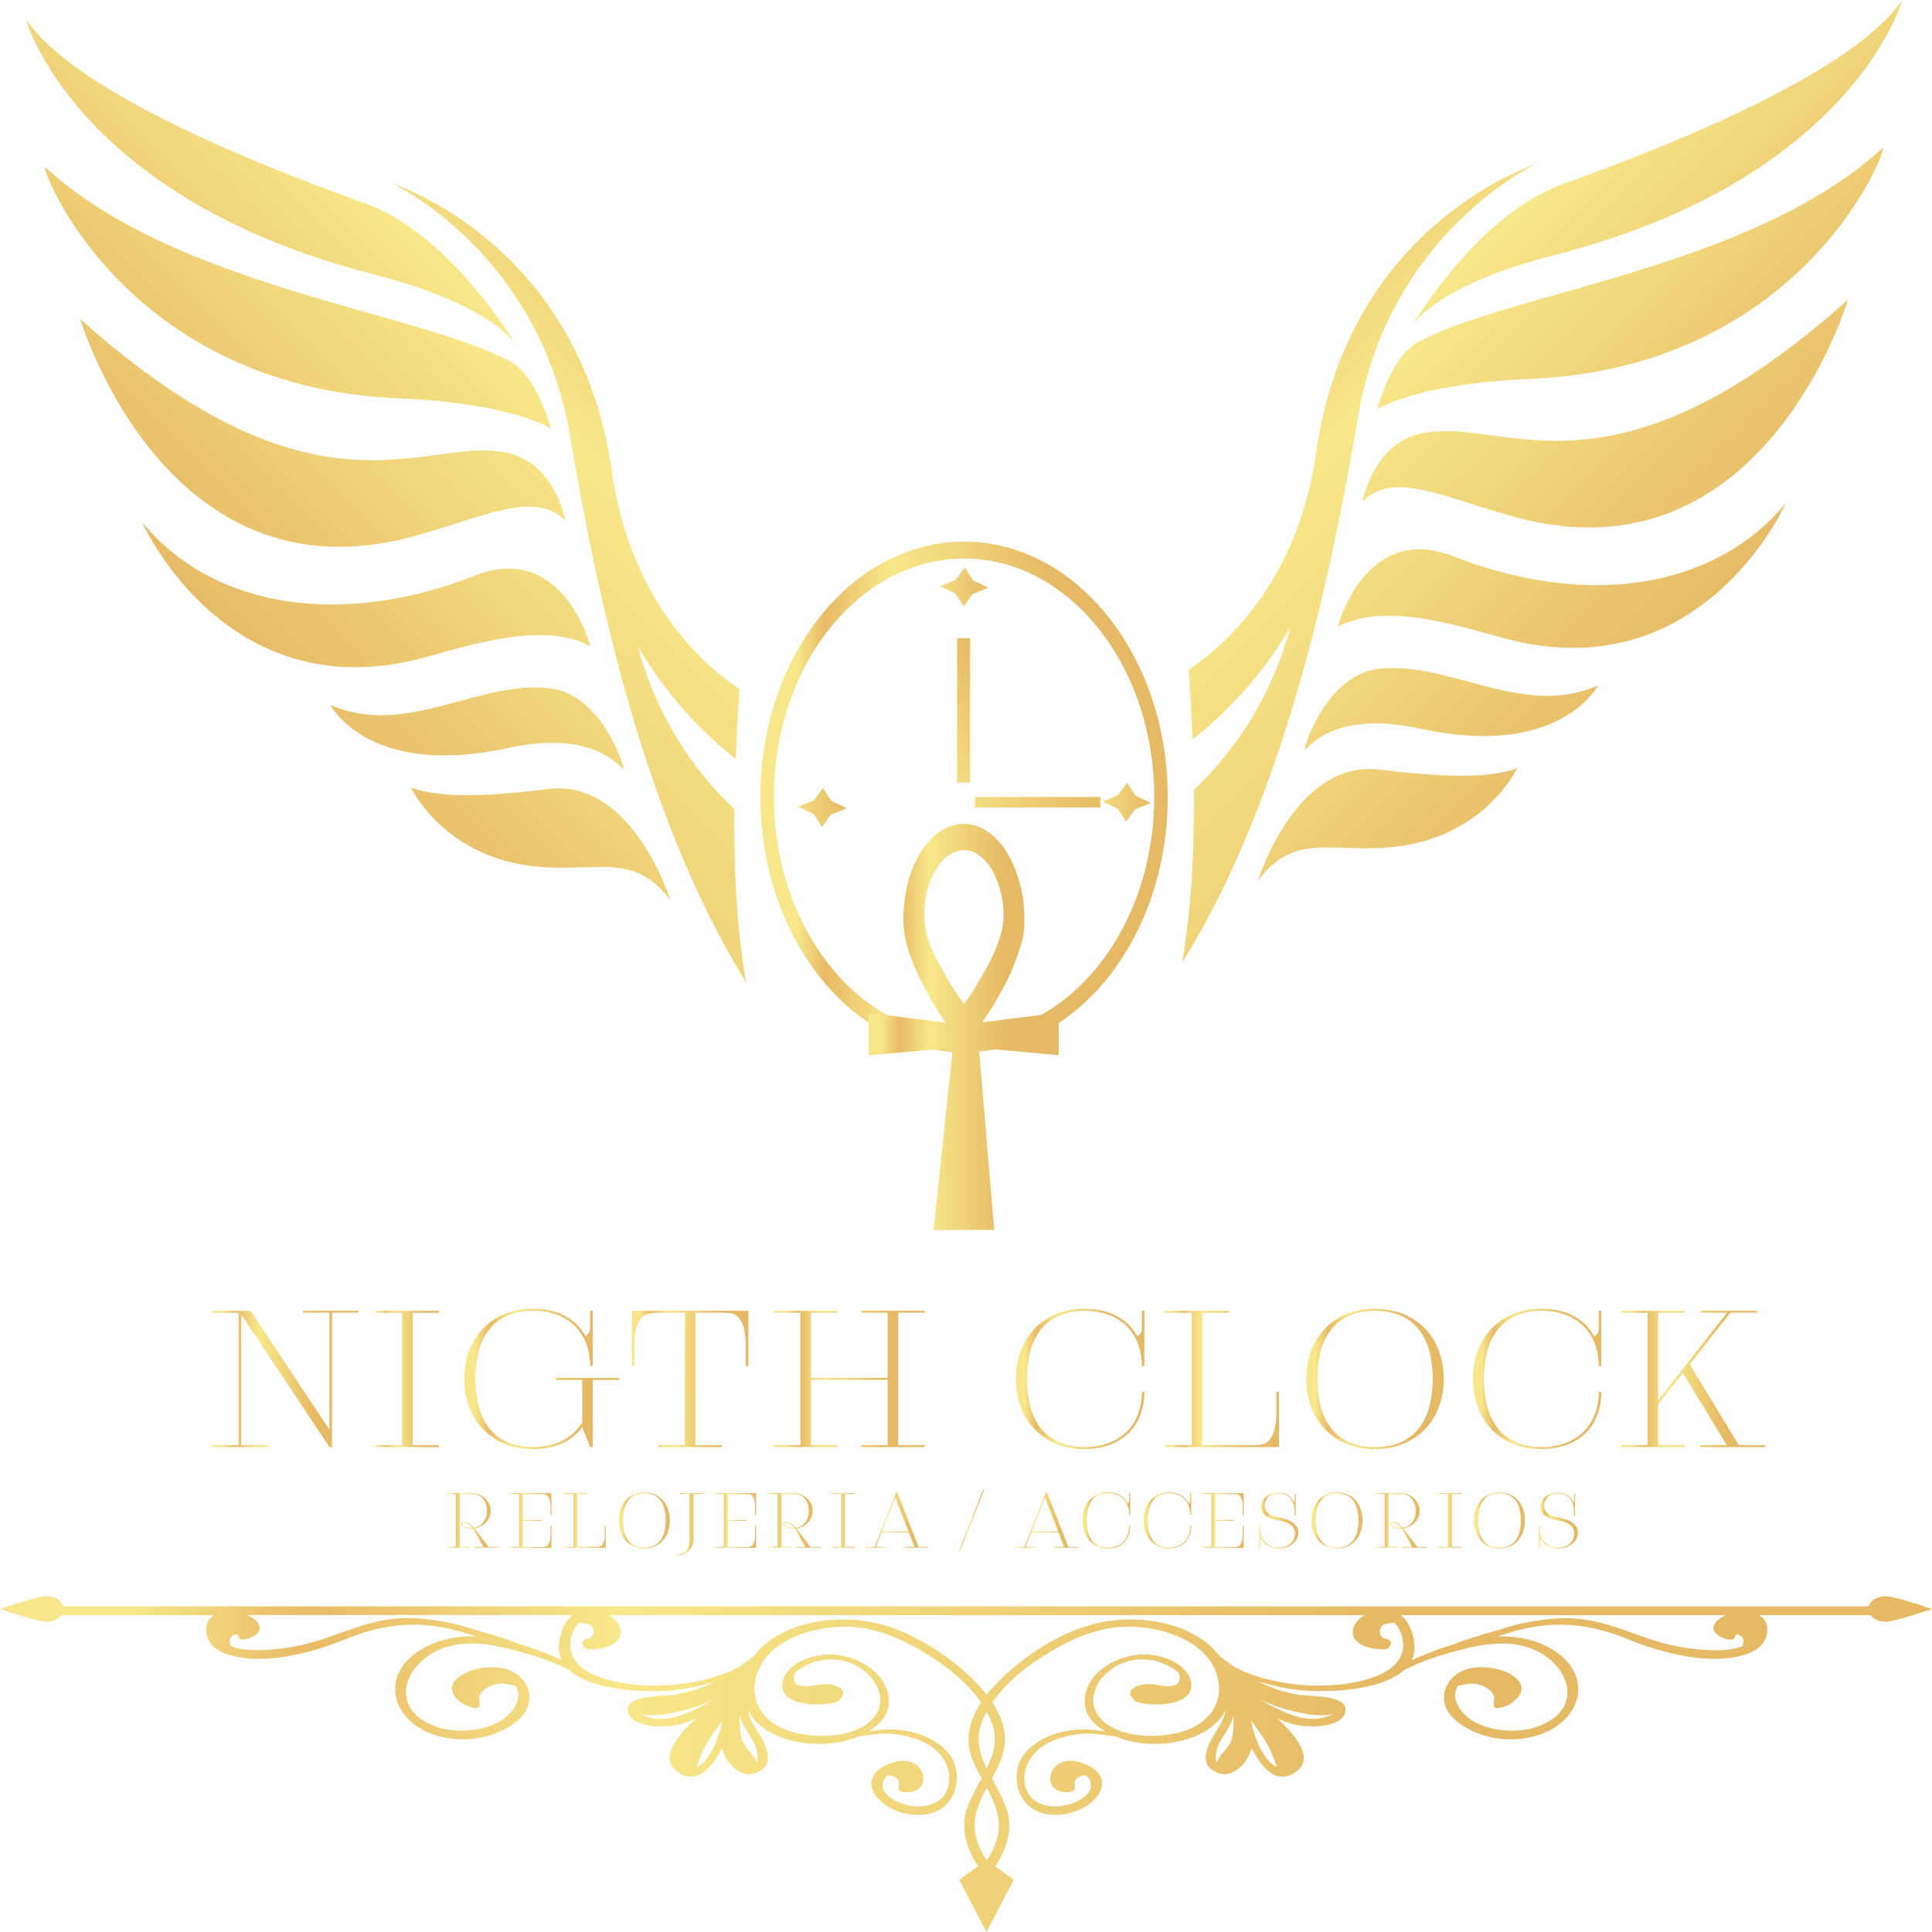 <svg id="Capa_1" data-name="Capa 1" xmlns="http://www.w3.org/2000/svg" xmlns:xlink="http://www.w3.org/1999/xlink" viewBox="0 0 1000 1000"><defs><style>.cls-1{fill:url(#Degradado_sin_nombre_13);}.cls-2{fill:url(#New_Gradient_Swatch_1);}.cls-3{fill:url(#New_Gradient_Swatch_1-2);}.cls-4{fill:url(#New_Gradient_Swatch_1-3);}.cls-5{fill:url(#New_Gradient_Swatch_1-4);}.cls-6{fill:url(#New_Gradient_Swatch_1-5);}.cls-7{fill:url(#New_Gradient_Swatch_1-6);}.cls-8{fill:url(#New_Gradient_Swatch_1-7);}.cls-9{fill:url(#New_Gradient_Swatch_1-8);}.cls-10{fill:url(#New_Gradient_Swatch_1-9);}.cls-11{fill:url(#New_Gradient_Swatch_1-10);}.cls-12{fill:url(#New_Gradient_Swatch_1-11);}.cls-13{fill:url(#New_Gradient_Swatch_1-12);}.cls-14{fill:url(#New_Gradient_Swatch_1-13);}.cls-15{fill:url(#New_Gradient_Swatch_1-14);}.cls-16{fill:url(#New_Gradient_Swatch_1-15);}.cls-17{fill:url(#New_Gradient_Swatch_1-16);}.cls-18{fill:url(#Degradado_sin_nombre_23);}.cls-19{fill:url(#New_Gradient_Swatch_1-17);}.cls-20{fill:url(#New_Gradient_Swatch_1-18);}.cls-21{fill:url(#New_Gradient_Swatch_1-19);}.cls-22{fill:url(#New_Gradient_Swatch_1-20);}.cls-23{fill:url(#New_Gradient_Swatch_1-21);}.cls-24{fill:url(#Degradado_sin_nombre_23-2);}.cls-25{fill:url(#Degradado_sin_nombre_23-3);}.cls-26{fill:url(#Degradado_sin_nombre_23-4);}.cls-27{fill:url(#Degradado_sin_nombre_23-5);}.cls-28{fill:url(#Degradado_sin_nombre_23-6);}.cls-29{fill:url(#Degradado_sin_nombre_23-7);}.cls-30{fill:url(#Degradado_sin_nombre_23-8);}.cls-31{fill:url(#Degradado_sin_nombre_23-9);}.cls-32{fill:url(#Degradado_sin_nombre_23-10);}.cls-33{fill:url(#Degradado_sin_nombre_23-11);}.cls-34{fill:url(#Degradado_sin_nombre_23-12);}.cls-35{fill:url(#Degradado_sin_nombre_23-13);}.cls-36{fill:url(#Degradado_sin_nombre_23-14);}.cls-37{fill:url(#Degradado_sin_nombre_23-15);}.cls-38{fill:url(#Degradado_sin_nombre_23-16);}.cls-39{fill:url(#Degradado_sin_nombre_23-17);}.cls-40{fill:url(#Degradado_sin_nombre_23-18);}.cls-41{fill:url(#Degradado_sin_nombre_23-19);}.cls-42{fill:url(#Degradado_sin_nombre_23-20);}.cls-43{fill:url(#Degradado_sin_nombre_23-21);}.cls-44{fill:url(#Degradado_sin_nombre_23-22);}.cls-45{fill:url(#Degradado_sin_nombre_23-23);}.cls-46{fill:url(#Degradado_sin_nombre_23-24);}.cls-47{fill:url(#Degradado_sin_nombre_23-25);}.cls-48{fill:url(#Degradado_sin_nombre_23-26);}.cls-49{fill:url(#Degradado_sin_nombre_23-27);}.cls-50{fill:url(#Degradado_sin_nombre_23-28);}.cls-51{fill:url(#Degradado_sin_nombre_23-29);}.cls-52{fill:url(#Degradado_sin_nombre_23-30);}.cls-53{fill:url(#Degradado_sin_nombre_23-31);}.cls-54{fill:url(#Degradado_sin_nombre_23-32);}</style><linearGradient id="Degradado_sin_nombre_13" x1="393.59" y1="412.52" x2="604.42" y2="412.52" gradientUnits="userSpaceOnUse"><stop offset="0.09" stop-color="#f7e68a"/><stop offset="0.16" stop-color="#e8ba65"/><stop offset="0.32" stop-color="#f8e889"/><stop offset="0.72" stop-color="#e6b964"/></linearGradient><linearGradient id="New_Gradient_Swatch_1" x1="41.89" y1="899.29" x2="588.36" y2="352.82" gradientTransform="translate(550.35 987) rotate(180)" gradientUnits="userSpaceOnUse"><stop offset="0" stop-color="#281809"/><stop offset="0" stop-color="#2e1b0b"/><stop offset="0" stop-color="#492b13"/><stop offset="0" stop-color="#5f3719"/><stop offset="0" stop-color="#70411e"/><stop offset="0.01" stop-color="#7b4821"/><stop offset="0.01" stop-color="#824c23"/><stop offset="0.02" stop-color="#844d24"/><stop offset="0.04" stop-color="#f7e68a"/><stop offset="0.07" stop-color="#8e5b22"/><stop offset="0.09" stop-color="#9a682b"/><stop offset="0.12" stop-color="#ba8a43"/><stop offset="0.16" stop-color="#e8ba65"/><stop offset="0.32" stop-color="#f8e889"/><stop offset="0.72" stop-color="#e6b964"/><stop offset="1" stop-color="#603913"/></linearGradient><linearGradient id="New_Gradient_Swatch_1-2" x1="296.76" y1="1006.11" x2="576.91" y2="725.95" xlink:href="#New_Gradient_Swatch_1"/><linearGradient id="New_Gradient_Swatch_1-3" x1="-15.63" y1="1107.06" x2="741.98" y2="349.45" xlink:href="#New_Gradient_Swatch_1"/><linearGradient id="New_Gradient_Swatch_1-4" x1="257" y1="971.84" x2="566.45" y2="662.39" xlink:href="#New_Gradient_Swatch_1"/><linearGradient id="New_Gradient_Swatch_1-5" x1="218.05" y1="934.8" x2="552.38" y2="600.46" xlink:href="#New_Gradient_Swatch_1"/><linearGradient id="New_Gradient_Swatch_1-6" x1="172.18" y1="873.16" x2="507.79" y2="537.54" xlink:href="#New_Gradient_Swatch_1"/><linearGradient id="New_Gradient_Swatch_1-7" x1="110.98" y1="798.04" x2="449.39" y2="459.63" xlink:href="#New_Gradient_Swatch_1"/><linearGradient id="New_Gradient_Swatch_1-8" x1="77.23" y1="743.38" x2="409.73" y2="410.88" xlink:href="#New_Gradient_Swatch_1"/><linearGradient id="New_Gradient_Swatch_1-9" x1="-391.09" y1="909.32" x2="155.38" y2="362.85" gradientTransform="matrix(1, 0, 0, -1, 880.65, 987)" xlink:href="#New_Gradient_Swatch_1"/><linearGradient id="New_Gradient_Swatch_1-10" x1="-136.23" y1="1016.13" x2="143.92" y2="735.97" gradientTransform="matrix(1, 0, 0, -1, 880.65, 987)" xlink:href="#New_Gradient_Swatch_1"/><linearGradient id="New_Gradient_Swatch_1-11" x1="-451.48" y1="1119.94" x2="337.62" y2="330.84" gradientTransform="matrix(1, 0, 0, -1, 880.65, 987)" xlink:href="#New_Gradient_Swatch_1"/><linearGradient id="New_Gradient_Swatch_1-12" x1="-175.98" y1="981.87" x2="133.46" y2="672.43" gradientTransform="matrix(1, 0, 0, -1, 880.65, 987)" xlink:href="#New_Gradient_Swatch_1"/><linearGradient id="New_Gradient_Swatch_1-13" x1="-214.95" y1="944.82" x2="119.39" y2="610.48" gradientTransform="matrix(1, 0, 0, -1, 880.65, 987)" xlink:href="#New_Gradient_Swatch_1"/><linearGradient id="New_Gradient_Swatch_1-14" x1="-260.81" y1="883.18" x2="74.81" y2="547.57" gradientTransform="matrix(1, 0, 0, -1, 880.65, 987)" xlink:href="#New_Gradient_Swatch_1"/><linearGradient id="New_Gradient_Swatch_1-15" x1="-322" y1="808.07" x2="16.41" y2="469.66" gradientTransform="matrix(1, 0, 0, -1, 880.65, 987)" xlink:href="#New_Gradient_Swatch_1"/><linearGradient id="New_Gradient_Swatch_1-16" x1="-355.76" y1="753.4" x2="-23.26" y2="420.89" gradientTransform="matrix(1, 0, 0, -1, 880.65, 987)" xlink:href="#New_Gradient_Swatch_1"/><linearGradient id="Degradado_sin_nombre_23" x1="459.58" y1="455.45" x2="557.96" y2="455.45" gradientTransform="matrix(1, 0, 0, -1, -10, 987)" gradientUnits="userSpaceOnUse"><stop offset="0.07" stop-color="#f7e68a"/><stop offset="0.16" stop-color="#e8ba65"/><stop offset="0.32" stop-color="#f8e889"/><stop offset="0.72" stop-color="#e6b964"/></linearGradient><linearGradient id="New_Gradient_Swatch_1-17" x1="418.88" y1="447.59" x2="561.31" y2="305.15" gradientTransform="matrix(1, 0, 0, 1, 0, 0)" xlink:href="#New_Gradient_Swatch_1"/><linearGradient id="New_Gradient_Swatch_1-18" x1="292.36" y1="625.24" x2="415.38" y2="502.22" gradientTransform="translate(175.72 -141.01)" xlink:href="#New_Gradient_Swatch_1"/><linearGradient id="New_Gradient_Swatch_1-19" x1="82.17" y1="136.4" x2="130.96" y2="87.61" gradientTransform="matrix(0.88, 0.93, -0.92, 0.86, 502.71, 107.14)" xlink:href="#New_Gradient_Swatch_1"/><linearGradient id="New_Gradient_Swatch_1-20" x1="107.71" y1="240.77" x2="156.5" y2="191.98" gradientTransform="matrix(0.88, 0.93, -0.92, 0.86, 502.71, 107.14)" xlink:href="#New_Gradient_Swatch_1"/><linearGradient id="New_Gradient_Swatch_1-21" x1="190.27" y1="148.45" x2="239.07" y2="99.66" gradientTransform="matrix(0.88, 0.93, -0.92, 0.86, 502.71, 107.14)" xlink:href="#New_Gradient_Swatch_1"/><linearGradient id="Degradado_sin_nombre_23-2" x1="0" y1="913.1" x2="1000" y2="913.1" gradientTransform="matrix(1, 0, 0, 1, 0, 0)" xlink:href="#Degradado_sin_nombre_23"/><linearGradient id="Degradado_sin_nombre_23-3" x1="109.85" y1="713.7" x2="185.55" y2="713.7" gradientTransform="matrix(1, 0, 0, 1, 0, 0)" xlink:href="#Degradado_sin_nombre_23"/><linearGradient id="Degradado_sin_nombre_23-4" x1="194.44" y1="713.7" x2="227.29" y2="713.7" gradientTransform="matrix(1, 0, 0, 1, 0, 0)" xlink:href="#Degradado_sin_nombre_23"/><linearGradient id="Degradado_sin_nombre_23-5" x1="240.3" y1="713.7" x2="320.51" y2="713.7" gradientTransform="matrix(1, 0, 0, 1, 0, 0)" xlink:href="#Degradado_sin_nombre_23"/><linearGradient id="Degradado_sin_nombre_23-6" x1="327.08" y1="713.7" x2="387.44" y2="713.7" gradientTransform="matrix(1, 0, 0, 1, 0, 0)" xlink:href="#Degradado_sin_nombre_23"/><linearGradient id="Degradado_sin_nombre_23-7" x1="400.58" y1="713.7" x2="478.6" y2="713.7" gradientTransform="matrix(1, 0, 0, 1, 0, 0)" xlink:href="#Degradado_sin_nombre_23"/><linearGradient id="Degradado_sin_nombre_23-8" x1="525.82" y1="713.7" x2="592.34" y2="713.7" gradientTransform="matrix(1, 0, 0, 1, 0, 0)" xlink:href="#Degradado_sin_nombre_23"/><linearGradient id="Degradado_sin_nombre_23-9" x1="602.61" y1="713.7" x2="662.01" y2="713.7" gradientTransform="matrix(1, 0, 0, 1, 0, 0)" xlink:href="#Degradado_sin_nombre_23"/><linearGradient id="Degradado_sin_nombre_23-10" x1="676.11" y1="713.7" x2="747.28" y2="713.7" gradientTransform="matrix(1, 0, 0, 1, 0, 0)" xlink:href="#Degradado_sin_nombre_23"/><linearGradient id="Degradado_sin_nombre_23-11" x1="762.34" y1="713.7" x2="828.86" y2="713.7" gradientTransform="matrix(1, 0, 0, 1, 0, 0)" xlink:href="#Degradado_sin_nombre_23"/><linearGradient id="Degradado_sin_nombre_23-12" x1="839.13" y1="713.7" x2="913.73" y2="713.7" gradientTransform="matrix(1, 0, 0, 1, 0, 0)" xlink:href="#Degradado_sin_nombre_23"/><linearGradient id="Degradado_sin_nombre_23-13" x1="230.82" y1="786.97" x2="257.92" y2="786.97" gradientTransform="matrix(1, 0, 0, 1, 0, 0)" xlink:href="#Degradado_sin_nombre_23"/><linearGradient id="Degradado_sin_nombre_23-14" x1="263.61" y1="786.97" x2="285.43" y2="786.97" gradientTransform="matrix(1, 0, 0, 1, 0, 0)" xlink:href="#Degradado_sin_nombre_23"/><linearGradient id="Degradado_sin_nombre_23-15" x1="291.52" y1="786.97" x2="313.55" y2="786.97" gradientTransform="matrix(1, 0, 0, 1, 0, 0)" xlink:href="#Degradado_sin_nombre_23"/><linearGradient id="Degradado_sin_nombre_23-16" x1="320.3" y1="786.96" x2="346.7" y2="786.96" gradientTransform="matrix(1, 0, 0, 1, 0, 0)" xlink:href="#Degradado_sin_nombre_23"/><linearGradient id="Degradado_sin_nombre_23-17" x1="350" y1="788.98" x2="363.96" y2="788.98" gradientTransform="matrix(1, 0, 0, 1, 0, 0)" xlink:href="#Degradado_sin_nombre_23"/><linearGradient id="Degradado_sin_nombre_23-18" x1="369.54" y1="786.97" x2="391.37" y2="786.97" gradientTransform="matrix(1, 0, 0, 1, 0, 0)" xlink:href="#Degradado_sin_nombre_23"/><linearGradient id="Degradado_sin_nombre_23-19" x1="397.46" y1="786.97" x2="424.56" y2="786.97" gradientTransform="matrix(1, 0, 0, 1, 0, 0)" xlink:href="#Degradado_sin_nombre_23"/><linearGradient id="Degradado_sin_nombre_23-20" x1="430.25" y1="786.97" x2="442.43" y2="786.97" gradientTransform="matrix(1, 0, 0, 1, 0, 0)" xlink:href="#Degradado_sin_nombre_23"/><linearGradient id="Degradado_sin_nombre_23-21" x1="447.71" y1="786.76" x2="480.55" y2="786.76" gradientTransform="matrix(1, 0, 0, 1, 0, 0)" xlink:href="#Degradado_sin_nombre_23"/><linearGradient id="Degradado_sin_nombre_23-22" x1="496.28" y1="786.97" x2="509.48" y2="786.97" gradientTransform="matrix(1, 0, 0, 1, 0, 0)" xlink:href="#Degradado_sin_nombre_23"/><linearGradient id="Degradado_sin_nombre_23-23" x1="525.21" y1="786.76" x2="558.05" y2="786.76" gradientTransform="matrix(1, 0, 0, 1, 0, 0)" xlink:href="#Degradado_sin_nombre_23"/><linearGradient id="Degradado_sin_nombre_23-24" x1="560.29" y1="786.96" x2="584.96" y2="786.96" gradientTransform="matrix(1, 0, 0, 1, 0, 0)" xlink:href="#Degradado_sin_nombre_23"/><linearGradient id="Degradado_sin_nombre_23-25" x1="591.91" y1="786.96" x2="616.58" y2="786.96" gradientTransform="matrix(1, 0, 0, 1, 0, 0)" xlink:href="#Degradado_sin_nombre_23"/><linearGradient id="Degradado_sin_nombre_23-26" x1="621.91" y1="786.97" x2="643.73" y2="786.97" gradientTransform="matrix(1, 0, 0, 1, 0, 0)" xlink:href="#Degradado_sin_nombre_23"/><linearGradient id="Degradado_sin_nombre_23-27" x1="651.86" y1="787.07" x2="672.01" y2="787.07" gradientTransform="matrix(1, 0, 0, 1, 0, 0)" xlink:href="#Degradado_sin_nombre_23"/><linearGradient id="Degradado_sin_nombre_23-28" x1="678.86" y1="786.96" x2="705.25" y2="786.96" gradientTransform="matrix(1, 0, 0, 1, 0, 0)" xlink:href="#Degradado_sin_nombre_23"/><linearGradient id="Degradado_sin_nombre_23-29" x1="711.6" y1="786.97" x2="738.71" y2="786.97" gradientTransform="matrix(1, 0, 0, 1, 0, 0)" xlink:href="#Degradado_sin_nombre_23"/><linearGradient id="Degradado_sin_nombre_23-30" x1="744.38" y1="786.97" x2="756.57" y2="786.97" gradientTransform="matrix(1, 0, 0, 1, 0, 0)" xlink:href="#Degradado_sin_nombre_23"/><linearGradient id="Degradado_sin_nombre_23-31" x1="762.91" y1="786.96" x2="789.31" y2="786.96" gradientTransform="matrix(1, 0, 0, 1, 0, 0)" xlink:href="#Degradado_sin_nombre_23"/><linearGradient id="Degradado_sin_nombre_23-32" x1="796.51" y1="787.07" x2="816.67" y2="787.07" gradientTransform="matrix(1, 0, 0, 1, 0, 0)" xlink:href="#Degradado_sin_nombre_23"/></defs><title>Logo</title><path class="cls-1" d="M499,544.71c-58.12,0-105.41-59.3-105.41-132.19S440.88,280.34,499,280.34s105.42,59.29,105.42,132.18S557.13,544.71,499,544.71Zm0-255.6c-54.26,0-98.41,55.36-98.41,123.41S444.74,535.94,499,535.94s98.42-55.37,98.42-123.42S553.27,289.11,499,289.11Z"/><path class="cls-2" d="M203,94.94c26.08,9.3,99.19,47.54,113.62,148.47,9.14,63.88,42.71,97.33,66.11,113.29-.76,12-1.44,24-1.92,36.14a209.23,209.23,0,0,1-50.61-58.17,178.73,178.73,0,0,0,49.94,84.17c-.34,30.32,1.08,60.56,6,89.48C330.14,418.23,307,295.09,294.93,225,278.62,130.17,203,94.94,203,94.94Z"/><path class="cls-3" d="M189.26,105.39c42.16,15.16,74.5,67.69,77.76,73.13-2.06-3.19-16-21.74-73.53-36.48C38.63,102.35,13.42,10,13.42,10,37.59,45.74,124,82,189.26,105.39Z"/><path class="cls-4" d="M267,178.52c.2.32.29.48.29.48Z"/><path class="cls-5" d="M23.59,86.65c66.88,61.64,192,74.6,240,100.16,14.92,8,21.57,35.11,21.57,35.11s-18.58-13.15-79.28-15.77C61.56,199.87,19.3,82.69,23.59,86.65Z"/><path class="cls-6" d="M265.72,235.31c22.09,6.91,27,34.23,27,34.23-16-16.28-43-1.59-79.28,8.21C85.16,312.48,41.54,165.15,41.54,165.15,169.36,279.31,223.05,222,265.72,235.31Z"/><path class="cls-7" d="M245.61,298c46-18.06,59.95,36.48,59.95,36.48-24-13.13-61.66-.73-85.93,5.86-102.79,27.93-146-69.9-146-69.9C111.46,316,178.36,324.39,245.61,298Z"/><path class="cls-8" d="M285,356.31c27.29,3.44,39.12,43.16,37.81,42-4.29-4-18.32-20.2-60.11-11.09-72.26,15.75-91.82-22.46-91.82-22.46C209.78,382.23,248.12,351.64,285,356.31Z"/><path class="cls-9" d="M284,408.38C327.51,403.05,347,466,347,466c-18.65-24.91-36.81-14.77-67.86-17.33-49.27-4.07-66.32-40.94-66.32-40.94C226.63,412.52,246.52,413,284,408.38Z"/><path class="cls-10" d="M795,84.91C769,94.2,695.85,132.44,681.42,233.37c-9.14,63.89-42.71,97.33-66.11,113.29.76,12,1.44,24,1.92,36.14a209.23,209.23,0,0,0,50.61-58.17A178.73,178.73,0,0,1,617.9,408.8c.34,30.32-1.08,60.55-6,89.48,56-90.08,79.11-213.22,91.17-283.3C719.39,120.15,795,84.91,795,84.91Z"/><path class="cls-11" d="M808.75,95.37c-42.16,15.15-74.51,67.68-77.76,73.12,2.06-3.19,16-21.74,73.53-36.47C959.38,92.33,984.59,0,984.59,0,960.42,35.71,874,71.93,808.75,95.37Z"/><path class="cls-12" d="M731,168.49c-.2.32-.29.49-.29.49Z"/><path class="cls-13" d="M974.42,76.59c-66.88,61.68-192,74.64-240,100.2-14.92,7.94-21.57,35.11-21.57,35.11s18.58-13.15,79.28-15.78C936.44,189.89,978.71,72.66,974.42,76.59Z"/><path class="cls-14" d="M732.29,225.28c-22.09,6.92-27,34.24-27,34.24,16-16.28,43-1.59,79.28,8.21,128.32,34.73,171.94-112.58,171.94-112.58C828.65,269.29,775,211.93,732.29,225.28Z"/><path class="cls-15" d="M752.4,288c-46-18.06-60,36.48-60,36.48,24-13.14,61.67-.73,85.94,5.85,102.79,27.93,146-69.9,146-69.9C886.55,306,819.65,314.35,752.4,288Z"/><path class="cls-16" d="M713.06,346.26c-27.29,3.46-39.12,43.17-37.81,42,4.29-4,18.31-20.18,60.11-11.07,72.26,15.75,91.82-22.48,91.82-22.48C788.23,372.21,749.89,341.62,713.06,346.26Z"/><path class="cls-17" d="M714.05,398.36c-43.61-5.33-63,57.58-63,57.58,18.65-24.91,36.81-14.77,67.85-17.34,49.28-4.06,66.33-40.93,66.33-40.93C771.38,402.5,751.49,402.91,714.05,398.36Z"/><path class="cls-18" d="M483.21,636.68c3.33-31.49,6.64-62.83,10-94.41l-43.61,4v-22l39.94,5.08c-.74-1-1.26-1.6-1.7-2.32-1.27-1.94-2.57-3.85-3.74-5.88-2-3.54-4-7.19-5.95-10.75a112.3,112.3,0,0,1-8-18.74,52.44,52.44,0,0,1-2.33-21.43,78.17,78.17,0,0,1,1.56-11.17,57.44,57.44,0,0,1,7.54-18.52c3.67-5.59,8.14-10.09,13.76-12.4a20.38,20.38,0,0,1,18.73,1.18A33.22,33.22,0,0,1,521,441a62.8,62.8,0,0,1,7.29,18,73.17,73.17,0,0,1,1.88,20.19c-.12,5-1.58,9.58-3.1,14.05A117.2,117.2,0,0,1,522,506c-2.24,4.69-4.81,9.15-7.37,13.56-1.6,2.79-3.47,5.34-5.2,8-.29.45-.53,1-.88,1.6l39.43-5v22l-41.3-3.79c2.64,31.46,5.27,62.76,7.92,94.2Zm15.63-117c1.65-2.28,3.31-4.2,4.62-6.43,3.24-5.44,6.53-10.87,9.4-16.62a74.84,74.84,0,0,0,5.39-13.92c2-7.52,1.38-15.16-.77-22.65-1.8-6.23-4.37-11.63-8.64-15.64-4-3.77-8.48-5.28-13.38-3.84-5.95,1.73-9.91,6.64-12.89,13a35.09,35.09,0,0,0-1.71,4.07,50.81,50.81,0,0,0-2.18,20.16,50.12,50.12,0,0,0,6.28,19q3.82,7.11,7.93,14C494.69,513.76,496.74,516.54,498.84,519.66Z"/><rect class="cls-19" x="495.41" y="330.34" width="6.73" height="74.71"/><rect class="cls-20" x="534.38" y="382.77" width="5.42" height="64.92" transform="translate(952.31 -121.85) rotate(90)"/><polygon class="cls-21" points="503.56 300.36 511.58 304.19 503.38 307.51 498.77 313.9 494.51 307.23 486.49 303.41 494.69 300.09 499.3 293.69 503.56 300.36"/><polygon class="cls-22" points="430.23 414.5 438.25 418.33 430.04 421.65 425.44 428.04 421.17 421.37 413.16 417.55 421.36 414.23 425.97 407.83 430.23 414.5"/><polygon class="cls-23" points="587.67 411.8 595.69 415.62 587.49 418.94 582.88 425.34 578.62 418.67 570.6 414.84 578.8 411.52 583.41 405.13 587.67 411.8"/><path class="cls-24" d="M976,826.21c-4.32,0-7.93,2.26-8.75,5.26H32.75c-.82-3-4.43-5.26-8.75-5.26-4.93,0-24,6.57-24,6.57s19.07,6.58,24,6.58A9.82,9.82,0,0,0,31.81,836h78.92a8.8,8.8,0,0,0-3.84,5.65c-1.15,6.26,2.78,11.88,10.53,14.51,18.76,6.37,44.48-.87,61-7.55,17-6.87,32.72-9.67,51.84-6.05a123.74,123.74,0,0,1,16.09,4.51c-10.13-.37-20,1.5-28.77,6.94-24.41,15.1-12.56,44.2,19.19,46.19,13,.81,26.68-4.14,33.64-12.17,6.11-7,4.39-17.61-4.84-22.64-13.95-7.61-43,3.89-26.9,15.85a17,17,0,0,0,7.13,2.82c1.92.36,3.14-1.15,2.26-2.26a1.54,1.54,0,0,0,.15-1.22c-1-3.69,2.26-6.6,6.47-8.23,4.46-1.73,7.91-.66,12.07.25,4.48,6.19-1.52,14.82-8.45,18.61-9.09,5-22,6-32.24,2.59-27.9-9.39-15.73-38.35,10.52-42.56,12.42-2,26,1.75,37.4,5.06a120.51,120.51,0,0,1,18.57,7.1l2.13,1c10.95,10,35.71,11.7,50.77,10.66a104,104,0,0,0,24.66-4.78,67.23,67.23,0,0,1-21.73,7c-7.19.93-25.62.17-23.21,9.14,2.23,8.29,20.8,8.15,28.41,5.58,2.25-.76,4.45-1.62,6.61-2.55-1.51,1.42-3,2.87-4.4,4.34-5.75,6-14.17,16.71-5.26,23.19,9.64,7,17.5-1.07,23.16-12.17,1.46,5.29,4.77,10.5,10.64,12.91,3.94,1.61,8.29-.14,10.82-2.42,3.45-3.13,2.39-7.64,1.12-11.19-1.83-5.08-5.75-9.62-7.89-14.62a19,19,0,0,1-1.24-4.13,26.72,26.72,0,0,0,4.47,6c8.41,8.51,23.47,12.27,37.33,11.11a52.11,52.11,0,0,0,15.18-3.63c4.15-.55,8.25-1.29,12.5-1.49a48.17,48.17,0,0,1,19.15,3.4c11.86,4.58,17.45,14.62,15,24.08-2.85,11.19-18.06,12.88-28.76,6.4-5.31-3.22-7.17-8.23-2.57-12.26a10.52,10.52,0,0,1,1.94.17,6.42,6.42,0,0,1,2.67,1.39c1.65,1.34,1.21,2.67,1.1,4.26a1.2,1.2,0,0,0,.05.33c-.27,1,.29,2.07,2,2.32,16.72,2.6,12.8-21-5.23-15.09-21.13,6.9-8.4,24.89,10,26.85,21.28,2.27,27-17.06,21.15-28.39-3.25-6.31-10.86-11.54-19.42-13.86-9-2.43-16.49-2-24.4-.66,5.5-3.22,9.56-7.57,10.49-12.8,2.14-12.15-8.9-23.88-25.05-26.69-12.78-2.23-28,4.1-29.74,13.94-2.07,11.62,17.66,13.2,28,10.19a2.52,2.52,0,0,0,1.92-1.76,3.22,3.22,0,0,0,1.55-2.67c0-2.54-3.69-4.14-6.62-4.61-3.38-.56-7,.28-10.33.73a15.55,15.55,0,0,1-5.36-.12c-3.67-.79-3.75-4.18-2.75-6.56,3-3,8.21-5.34,12.26-6.29,20.95-4.87,38.41,14.84,29.59,28-8,11.93-31.78,13.18-46.06,7.81-18.14-6.83-20.43-23.36-12.09-35.71,7.16-10.59,22.61-16.64,38.17-17.66,17.94-1.18,33.35,6,46.55,14.12,11.22,6.89,21.34,15.35,28,25-3.47,5.23-5.87,10.8-6.43,16.62-.81,8.29,2.75,15.52,6.69,22.73a132.39,132.39,0,0,0-7.17,14.35c-3.89,10-1.33,21.27,5.32,31L496.51,973l14.08,27,14.09-27-9.55-7c6.71-9.74,9.32-21,5.41-31.11a132.3,132.3,0,0,0-7.16-14.35c3.93-7.21,7.49-14.44,6.68-22.73-.56-5.82-3-11.39-6.42-16.62,6.63-9.69,16.75-18.15,28-25,13.2-8.11,28.61-15.3,46.55-14.12,15.56,1,31,7.07,38.17,17.66,8.35,12.35,6,28.88-12.08,35.71-14.29,5.37-38,4.12-46.06-7.81-8.83-13.14,8.63-32.85,29.58-28,4.05,1,9.28,3.27,12.26,6.29,1,2.38.92,5.77-2.75,6.56a15.55,15.55,0,0,1-5.36.12c-3.3-.45-6.94-1.29-10.33-.73-2.93.47-6.62,2.07-6.62,4.61a3.21,3.21,0,0,0,1.56,2.67,2.49,2.49,0,0,0,1.92,1.76c10.37,3,30.09,1.43,28-10.19-1.76-9.84-17-16.17-29.75-13.94-16.15,2.81-27.19,14.54-25.05,26.69.93,5.23,5,9.58,10.49,12.8-7.91-1.39-15.43-1.77-24.4.66-8.56,2.32-16.17,7.55-19.42,13.86-5.82,11.33-.13,30.66,21.15,28.39,18.36-2,31.09-19.95,10-26.85-18-5.89-22,17.69-5.23,15.09,1.68-.25,2.23-1.33,2-2.32a1.75,1.75,0,0,0,.06-.33c-.12-1.59-.56-2.92,1.09-4.26a6.49,6.49,0,0,1,2.67-1.39,10.71,10.71,0,0,1,2-.17c4.59,4,2.74,9-2.57,12.26-10.7,6.48-25.92,4.79-28.77-6.4-2.41-9.46,3.18-19.5,15-24.08a48.22,48.22,0,0,1,19.16-3.4c4.24.2,8.34.94,12.49,1.49a52.11,52.11,0,0,0,15.18,3.63c13.86,1.16,28.92-2.6,37.34-11.11a27,27,0,0,0,4.46-6,19,19,0,0,1-1.24,4.13c-2.13,5-6,9.54-7.88,14.62-1.28,3.55-2.34,8.06,1.12,11.19,2.52,2.28,6.87,4,10.82,2.42,5.86-2.41,9.17-7.62,10.63-12.91C653.4,915.9,661.26,924,670.9,917c8.91-6.48.49-17.16-5.26-23.19-1.41-1.47-2.88-2.92-4.39-4.34,2.15.93,4.35,1.79,6.61,2.55,7.6,2.57,26.18,2.71,28.4-5.58,2.41-9-16-8.21-23.2-9.14a67.08,67.08,0,0,1-21.73-7A103.91,103.91,0,0,0,676,875.06c15.07,1,39.82-.65,50.77-10.66l2.13-1a120.9,120.9,0,0,1,18.57-7.1c11.39-3.31,25-7,37.4-5.06,26.25,4.21,38.42,33.17,10.52,42.56-10.23,3.44-23.15,2.38-32.24-2.59-6.93-3.79-12.93-12.42-8.45-18.61,4.16-.91,7.62-2,12.07-.25,4.21,1.63,7.49,4.54,6.47,8.23a1.54,1.54,0,0,0,.15,1.22c-.87,1.11.35,2.62,2.26,2.26a16.92,16.92,0,0,0,7.13-2.82c16.15-12-12.94-23.46-26.9-15.85-9.23,5-11,15.6-4.83,22.64,7,8,20.67,13,33.64,12.17,31.74-2,43.59-31.09,19.18-46.19-8.79-5.44-18.64-7.31-28.76-6.94a123.16,123.16,0,0,1,16.08-4.51c19.12-3.62,34.85-.82,51.84,6.05,16.54,6.68,42.26,13.92,61,7.55,7.75-2.63,11.68-8.25,10.52-14.51a8.8,8.8,0,0,0-3.84-5.65h57.48a9.82,9.82,0,0,0,7.81,3.38c4.93,0,24-6.58,24-6.58S980.93,826.21,976,826.21ZM289.78,856.77a15.34,15.34,0,0,0,1,2.52A171,171,0,0,0,269,851c-7.72-3.12-16.44-5.39-24.44-7.84a116.88,116.88,0,0,0-32.47-5.66c-22.4-.41-39.29,11.23-60.26,14.84-8.89,1.53-23.85,3.24-32.54-.42a.28.28,0,0,1,0-.08.66.66,0,0,0,0-.44,8.17,8.17,0,0,0-.22-1,3.19,3.19,0,0,1-.16-1.67,3.51,3.51,0,0,1,.67-1.37A1.48,1.48,0,0,1,120,847c.11-.1.8-.55.56-.42a4.66,4.66,0,0,1,1.37-.52l.22-.05h.69l.05,0c.14.11.34.33,0,0l.18.18s0,0,0,.12a9.25,9.25,0,0,0,.33,1,2.78,2.78,0,0,0,3,1.27,3.91,3.91,0,0,0,1.41-.22c10.61-3.61,7-9.35.1-12.44H296.25C290,841.11,288.29,851.55,289.78,856.77ZM359.31,885c-6.3,2.82-12.79,5.42-20.43,4.56a22.78,22.78,0,0,1-7.45-2.54c6.9,2.35,19.63-1,25.14-2.47a73,73,0,0,0,12.31-4.74A71.71,71.71,0,0,1,359.31,885Zm13.8,9.42c-.86,2.55-1.73,5.09-2.69,7.58a34.1,34.1,0,0,1-5.72,9.61,10.24,10.24,0,0,1-4.07,2.86,21,21,0,0,0,1-3,56,56,0,0,1,7-13.48c1.71-2.56,3.48-5,5.2-7.53A40.29,40.29,0,0,0,373.11,894.38Zm17.36,8c.85,1.59,2.37,7,1.31,10.14-.91-3.11-4.2-6-6.1-8.77-3.23-4.67-2.53-10.53-2.78-15.89a38.46,38.46,0,0,0,1.56,4.2C386,895.61,388.61,898.92,390.47,902.38ZM516,937.64c2.51,9.15,0,17.5-5.2,25.16l-.19-.13h0c-5.11-7.63-7.61-15.94-5.12-25a59.71,59.71,0,0,1,5.26-12.22A59.16,59.16,0,0,1,516,937.64Zm-2.48-45.55c3,8.32.79,15.88-2.78,23.31-3.57-7.43-5.79-15-2.78-23.31a45.9,45.9,0,0,1,2.78-6.12A45.9,45.9,0,0,1,513.5,892.09Zm122.26,11.66c-1.9,2.75-5.19,5.66-6.1,8.77-1.06-3.13.46-8.55,1.31-10.14,1.86-3.46,4.45-6.77,6-10.32a36.5,36.5,0,0,0,1.56-4.2C638.29,893.22,639,899.08,635.76,903.75Zm29.12-19.24c5.5,1.52,18.23,4.82,25.13,2.47a22.73,22.73,0,0,1-7.44,2.54c-7.65.86-14.13-1.74-20.44-4.56a72.34,72.34,0,0,1-9.57-5.19A72.79,72.79,0,0,0,664.88,884.51Zm-12.08,13.4a56.05,56.05,0,0,1,7,13.48,19.86,19.86,0,0,0,1,3,10.24,10.24,0,0,1-4.07-2.86A34.06,34.06,0,0,1,651,902c-1-2.49-1.84-5-2.69-7.58-.18-1.36-.43-2.69-.73-4C649.33,892.86,651.09,895.35,652.8,897.91ZM711,868.08c-19.47,6.95-48.06,5.51-68.32-3.4a31.23,31.23,0,0,0-3.66-1.83c-2.76-1.92-5.4-3.9-7.89-5.87-13.2-17.3-43.54-23-68.13-15.54-15.07,4.56-29.26,13.76-39.67,22.8a96.66,96.66,0,0,0-12.6,12.93,96,96,0,0,0-12.6-12.93c-10.41-9-24.6-18.24-39.67-22.8-24.59-7.43-54.92-1.76-68.13,15.54-2.49,2-5.13,3.95-7.89,5.87a31.23,31.23,0,0,0-3.66,1.83c-20.26,8.91-48.85,10.35-68.32,3.4-13.49-4.82-18.07-13.74-13.67-23.86a13.21,13.21,0,0,1,3-4.34c2.49.62,5.85.22,7,2.59.83,1.7.57,5.52-2.6,5.78-2.33.19-3.16,1.81-2.43,3,0,1.06,1,2.18,2.83,2.34,6.89.59,16.49-2.32,16.69-8.32.12-3.66-2.29-7-6-9.25h390.9c-3.7,2.27-6.11,5.59-6,9.25.21,6,9.8,8.91,16.69,8.32,1.87-.16,2.84-1.28,2.83-2.34.73-1.15-.09-2.77-2.43-3-3.16-.26-3.42-4.08-2.6-5.78,1.15-2.37,4.51-2,7-2.59a13.52,13.52,0,0,1,3,4.34C729.06,854.34,724.48,863.26,711,868.08Zm182.55-19.66a4,4,0,0,0,1.41.22,2.72,2.72,0,0,0,.63.08,2.6,2.6,0,0,0,2.42-1.35,9.25,9.25,0,0,0,.33-1c.06-.14,0-.13,0-.12l.18-.18c-.28.31-.08.09.05,0l0,0h.7l.22.05a4.63,4.63,0,0,1,1.36.52c-.24-.13.45.32.56.42a1.67,1.67,0,0,1,.37.38,3.5,3.5,0,0,1,.66,1.37,3.29,3.29,0,0,1-.15,1.67,6.64,6.64,0,0,0-.23,1,.66.66,0,0,0,0,.44l.06.08c-8.7,3.66-23.66,1.95-32.54.42-21-3.61-37.87-15.25-60.27-14.84a117,117,0,0,0-32.47,5.66c-8,2.45-16.72,4.72-24.43,7.84a170.53,170.53,0,0,0-21.79,8.26,14.5,14.5,0,0,0,1-2.52c1.49-5.22-.18-15.66-6.46-20.79H893.44C886.49,839.07,882.93,844.81,893.54,848.42Z"/><path class="cls-25" d="M170.49,749l-45.58-68.5V748H138.6v1H109.85v-1h13.69v-68.5H109.85v-1H129.7l40.79,61.45V679.45H156.8v-1h28.75v1H171.86V749Z"/><path class="cls-26" d="M194.44,749v-1h13.69v-68.5H194.44v-1h32.85v1H213.61V748h13.68v1Z"/><path class="cls-27" d="M305.45,749l-4.11-10.28a26.22,26.22,0,0,1-10.19,8.26,35.26,35.26,0,0,1-15.26,3,37.67,37.67,0,0,1-15.13-2.88,32.51,32.51,0,0,1-11.16-7.75,33.7,33.7,0,0,1-6.91-11.49,43.08,43.08,0,0,1,0-28.3,33.7,33.7,0,0,1,6.91-11.49,32.65,32.65,0,0,1,11.16-7.75,37.67,37.67,0,0,1,15.13-2.87q10,0,16.83,3.82a26.18,26.18,0,0,1,10.4,10.28,3.57,3.57,0,0,0,1.71-1.81,6.69,6.69,0,0,0,.62-2.93v-8.36h1.37V707h-1.37a32.51,32.51,0,0,0-1.92-11.28,25,25,0,0,0-5.68-9.07,26.33,26.33,0,0,0-9.24-6,34.51,34.51,0,0,0-12.72-2.17,31.62,31.62,0,0,0-13.9,2.77,25,25,0,0,0-9.24,7.56A30.86,30.86,0,0,0,247.62,700a60.56,60.56,0,0,0,0,27.4,30.86,30.86,0,0,0,5.13,11.23,25,25,0,0,0,9.24,7.56,31.62,31.62,0,0,0,13.9,2.77q9.17,0,15.53-3.43a25.48,25.48,0,0,0,9.92-9.26V714.2H287.66v-1h32.85v1H306.82V749Z"/><path class="cls-28" d="M340.76,749v-1h13.69l.14-68.5H340.83a39.46,39.46,0,0,0-4.26.25,6.93,6.93,0,0,0-4,1.92,12.19,12.19,0,0,0-3,5.18,33.62,33.62,0,0,0-1.17,10.08V707h-1.37V678.44h60.36V707h-1.38V696.88a33.62,33.62,0,0,0-1.17-10.08,12.19,12.19,0,0,0-2.95-5.18,7,7,0,0,0-4-1.92,39.5,39.5,0,0,0-4.27-.25H359.93V748h13.68v1Z"/><path class="cls-29" d="M445.75,749v-1h13.69V714.2h-39.7V748h13.69v1H400.58v-1h13.69v-68.5H400.58v-1h32.85v1H419.74V713.2h39.7V679.45H445.75v-1H478.6v1H464.91V748H478.6v1Z"/><path class="cls-30" d="M592.34,720.45a33.84,33.84,0,0,1-2,11.74,25.63,25.63,0,0,1-5.89,9.31,27.6,27.6,0,0,1-9.71,6.2A36.66,36.66,0,0,1,561.41,750a37.7,37.7,0,0,1-15.13-2.88,32.47,32.47,0,0,1-11.15-7.75,33.72,33.72,0,0,1-6.92-11.49,43.08,43.08,0,0,1,0-28.3,33.72,33.72,0,0,1,6.92-11.49,32.6,32.6,0,0,1,11.15-7.75,37.7,37.7,0,0,1,15.13-2.87q10,0,16.83,3.82a26.06,26.06,0,0,1,10.41,10.38,5.12,5.12,0,0,0,1.64-1.41,3.45,3.45,0,0,0,.69-2.12v-9.67h1.36V707H591a32.74,32.74,0,0,0-1.92-11.28,25.28,25.28,0,0,0-5.68-9.07,26.33,26.33,0,0,0-9.24-6,34.53,34.53,0,0,0-12.73-2.17,31.55,31.55,0,0,0-13.89,2.77,24.89,24.89,0,0,0-9.24,7.56A30.71,30.71,0,0,0,533.14,700a60.56,60.56,0,0,0,0,27.4,30.71,30.71,0,0,0,5.14,11.23,24.89,24.89,0,0,0,9.24,7.56A31.55,31.55,0,0,0,561.41,749a34.32,34.32,0,0,0,12.73-2.17,26.33,26.33,0,0,0,9.24-6,25.19,25.19,0,0,0,5.68-9.07A32.74,32.74,0,0,0,591,720.45Z"/><path class="cls-31" d="M603.15,749v-1h13.69v-68.5H602.61v-1H636v1H622.32V748h26a36.72,36.72,0,0,0,4.24-.25,6.93,6.93,0,0,0,4-1.92,12.29,12.29,0,0,0,2.94-5.18,34,34,0,0,0,1.16-10.08V720.45H662V749Z"/><path class="cls-32" d="M711.69,750a37.68,37.68,0,0,1-15.12-2.88,32.37,32.37,0,0,1-11.15-7.75,33.72,33.72,0,0,1-6.92-11.49,43.08,43.08,0,0,1,0-28.3,33.72,33.72,0,0,1,6.92-11.49,32.51,32.51,0,0,1,11.15-7.75,41.29,41.29,0,0,1,30.25,0A32.65,32.65,0,0,1,738,688.06a33.7,33.7,0,0,1,6.91,11.49,43.08,43.08,0,0,1,0,28.3A33.7,33.7,0,0,1,738,739.34a32.51,32.51,0,0,1-11.16,7.75A37.7,37.7,0,0,1,711.69,750Zm0-1a31.62,31.62,0,0,0,13.9-2.77,25.05,25.05,0,0,0,9.24-7.56A30.86,30.86,0,0,0,740,727.4a60.19,60.19,0,0,0,0-27.4,30.86,30.86,0,0,0-5.13-11.23,25.05,25.05,0,0,0-9.24-7.56,36.24,36.24,0,0,0-27.79,0,24.89,24.89,0,0,0-9.24,7.56A30.86,30.86,0,0,0,683.43,700a60.56,60.56,0,0,0,0,27.4,30.86,30.86,0,0,0,5.13,11.23,24.89,24.89,0,0,0,9.24,7.56A31.61,31.61,0,0,0,711.69,749Z"/><path class="cls-33" d="M828.86,720.45a33.84,33.84,0,0,1-2,11.74A25.63,25.63,0,0,1,821,741.5a27.56,27.56,0,0,1-9.72,6.2A36.6,36.6,0,0,1,797.93,750a37.7,37.7,0,0,1-15.13-2.88,32.47,32.47,0,0,1-11.15-7.75,33.72,33.72,0,0,1-6.92-11.49,43.08,43.08,0,0,1,0-28.3,33.72,33.72,0,0,1,6.92-11.49,32.6,32.6,0,0,1,11.15-7.75,37.7,37.7,0,0,1,15.13-2.87q10,0,16.83,3.82a26,26,0,0,1,10.41,10.38,5.12,5.12,0,0,0,1.64-1.41,3.44,3.44,0,0,0,.68-2.12v-9.67h1.37V707h-1.37a32.74,32.74,0,0,0-1.91-11.28,25.28,25.28,0,0,0-5.68-9.07,26.33,26.33,0,0,0-9.24-6,34.53,34.53,0,0,0-12.73-2.17,31.62,31.62,0,0,0-13.9,2.77,25.05,25.05,0,0,0-9.24,7.56A30.86,30.86,0,0,0,769.66,700a60.56,60.56,0,0,0,0,27.4,30.86,30.86,0,0,0,5.13,11.23,25.05,25.05,0,0,0,9.24,7.56,31.62,31.62,0,0,0,13.9,2.77,34.32,34.32,0,0,0,12.73-2.17,26.33,26.33,0,0,0,9.24-6,25.19,25.19,0,0,0,5.68-9.07,32.74,32.74,0,0,0,1.91-11.28Z"/><path class="cls-34" d="M893.88,679.45H880.19v-1h29.16v1H895.66l-21.08,26.69L900,748h13.69v1H880.05v-1h13.69L871,710.68,858.29,726.8V748H872v1H839.13v-1h13.68v-68.5H839.13v-1H872v1H858.29v45.23Z"/><path class="cls-35" d="M245.08,801.07v-.4h5.08l-5.23-9.51h-.66a12,12,0,0,1-2.21-.2,7.1,7.1,0,0,1-1.9-.65,2.86,2.86,0,0,1-1.3-1.17.87.87,0,0,1,.08-1,1.65,1.65,0,0,1,1.29-.42,5.24,5.24,0,0,1,1.86.42,5.93,5.93,0,0,1,1.65,1c.45.42.9.87,1.34,1.35l.15.2a6.74,6.74,0,0,0,2.9-.92,7.45,7.45,0,0,0,2.13-1.94,8.23,8.23,0,0,0,1.29-2.66A11.26,11.26,0,0,0,252,782a11.12,11.12,0,0,0-.5-3.41,8.19,8.19,0,0,0-1.5-2.78,7,7,0,0,0-2.41-1.87,7.49,7.49,0,0,0-3.3-.69h-6.35v27.41H243v.4H230.82v-.4h5.07V773.26h-5.07v-.4h13.45a9.94,9.94,0,0,1,3.76.72,10.24,10.24,0,0,1,3.09,2,9.54,9.54,0,0,1,2.11,2.9A8.31,8.31,0,0,1,254,782a8.46,8.46,0,0,1-.65,3.28,9,9,0,0,1-1.81,2.76,9.58,9.58,0,0,1-2.69,2,10.4,10.4,0,0,1-3.27,1l7.26,9.59h5.07v.4Zm-.4-10.31c-.24-.27-.61-.64-1.12-1.11a6.19,6.19,0,0,0-1.78-1.15,3.93,3.93,0,0,0-1.44-.37,1.23,1.23,0,0,0-1,.25c-.17.19-.16.44.05.76a2.5,2.5,0,0,0,1,.85,6.24,6.24,0,0,0,1.83.6,12,12,0,0,0,2,.17Z"/><path class="cls-36" d="M263.61,801.07v-.4h5.07V773.26h-5.07v-.4h21.82v11.4h-.5v-4a14.84,14.84,0,0,0-.43-4,5,5,0,0,0-1.1-2.07,2.46,2.46,0,0,0-1.47-.77,12.15,12.15,0,0,0-1.57-.1h-9.65v13.5h9.65v.41h-9.65v13.5h9.65a12.15,12.15,0,0,0,1.57-.1,2.46,2.46,0,0,0,1.47-.77,5,5,0,0,0,1.1-2.07,14.79,14.79,0,0,0,.43-4v-4h.5v11.4Z"/><path class="cls-37" d="M291.73,801.07v-.4h5.07V773.26h-5.28v-.4h12.39v.4h-5.08v27.41h9.65a12.15,12.15,0,0,0,1.57-.1,2.46,2.46,0,0,0,1.47-.77,4.88,4.88,0,0,0,1.09-2.07,14.34,14.34,0,0,0,.44-4v-4h.5v11.4Z"/><path class="cls-38" d="M333.5,801.48a13.23,13.23,0,0,1-5.61-1.15,12,12,0,0,1-4.13-3.11,13.72,13.72,0,0,1-2.57-4.59,18.47,18.47,0,0,1,0-11.33,13.72,13.72,0,0,1,2.57-4.59,12,12,0,0,1,4.13-3.11,14.26,14.26,0,0,1,11.22,0,12.15,12.15,0,0,1,4.14,3.11,13.7,13.7,0,0,1,2.56,4.59,18.47,18.47,0,0,1,0,11.33,13.7,13.7,0,0,1-2.56,4.59,12.15,12.15,0,0,1-4.14,3.11A13.2,13.2,0,0,1,333.5,801.48Zm0-.41a10.92,10.92,0,0,0,5.15-1.1,9.38,9.38,0,0,0,3.43-3,12.75,12.75,0,0,0,1.9-4.49,25.79,25.79,0,0,0,0-11,12.75,12.75,0,0,0-1.9-4.49,9.36,9.36,0,0,0-3.43-3,12.5,12.5,0,0,0-10.3,0,9.44,9.44,0,0,0-3.43,3,12.75,12.75,0,0,0-1.9,4.49,26.23,26.23,0,0,0,0,11,12.75,12.75,0,0,0,1.9,4.49,9.46,9.46,0,0,0,3.43,3A10.92,10.92,0,0,0,333.5,801.07Z"/><path class="cls-39" d="M350,804.7a8,8,0,0,0,3.3-.6,5.43,5.43,0,0,0,2.1-1.64,6.18,6.18,0,0,0,1.12-2.43,13.17,13.17,0,0,0,.33-3V773.26h-5.08v-.4H364v.4h-5.08V797a8,8,0,0,1-.61,3.13,7.4,7.4,0,0,1-1.75,2.56,8.51,8.51,0,0,1-2.79,1.73,10.17,10.17,0,0,1-3.73.64Z"/><path class="cls-40" d="M369.54,801.07v-.4h5.08V773.26h-5.08v-.4h21.83v11.4h-.51v-4a14.84,14.84,0,0,0-.43-4,5.11,5.11,0,0,0-1.09-2.07,2.49,2.49,0,0,0-1.48-.77,12.15,12.15,0,0,0-1.57-.1h-9.64v13.5h9.64v.41h-9.64v13.5h9.64a12.15,12.15,0,0,0,1.57-.1,2.49,2.49,0,0,0,1.48-.77,5.11,5.11,0,0,0,1.09-2.07,14.79,14.79,0,0,0,.43-4v-4h.51v11.4Z"/><path class="cls-41" d="M411.72,801.07v-.4h5.08l-5.23-9.51h-.66a12,12,0,0,1-2.21-.2,7.1,7.1,0,0,1-1.9-.65,2.86,2.86,0,0,1-1.3-1.17.87.87,0,0,1,.08-1,1.65,1.65,0,0,1,1.29-.42,5.24,5.24,0,0,1,1.86.42,5.93,5.93,0,0,1,1.65,1c.45.42.9.87,1.34,1.35l.15.2a6.74,6.74,0,0,0,2.9-.92,7.45,7.45,0,0,0,2.13-1.94,8.44,8.44,0,0,0,1.29-2.66,11.26,11.26,0,0,0,.43-3.18,11.43,11.43,0,0,0-.5-3.41,8.19,8.19,0,0,0-1.5-2.78,7.13,7.13,0,0,0-2.41-1.87,7.49,7.49,0,0,0-3.3-.69h-6.35v27.41h5.08v.4H397.46v-.4h5.07V773.26h-5.07v-.4h13.45a9.86,9.86,0,0,1,3.75.72,10.17,10.17,0,0,1,3.1,2,9.54,9.54,0,0,1,2.11,2.9,8.52,8.52,0,0,1,.12,6.85,9.14,9.14,0,0,1-1.8,2.76,9.58,9.58,0,0,1-2.69,2,10.4,10.4,0,0,1-3.27,1l7.26,9.59h5.07v.4Zm-.4-10.31c-.24-.27-.62-.64-1.12-1.11a6.19,6.19,0,0,0-1.78-1.15,3.93,3.93,0,0,0-1.44-.37,1.26,1.26,0,0,0-1,.25c-.17.19-.15.44,0,.76a2.6,2.6,0,0,0,1,.85,6.24,6.24,0,0,0,1.83.6,12,12,0,0,0,2,.17Z"/><path class="cls-42" d="M430.25,801.07v-.4h5.07V773.26h-5.07v-.4h12.18v.4h-5.08v27.41h5.08v.4Z"/><path class="cls-43" d="M468.26,801.07v-.4h5.08l-2.94-7.5H456.28l-2.94,7.5h5.08v.4H447.71v-.4h5.07l11.07-28.22h.56l11.06,28.22h5.08v.4Zm-4.92-26-6.9,17.65h13.8Z"/><path class="cls-44" d="M496.28,803.09l12.64-32.25h.56l-12.64,32.25Z"/><path class="cls-45" d="M545.77,801.07v-.4h5.08l-3-7.5H533.79l-2.94,7.5h5.07v.4H525.21v-.4h5.08l11.06-28.22h.56L553,800.67h5.07v.4Zm-4.92-26-6.91,17.65h13.81Z"/><path class="cls-46" d="M585,789.67a14.46,14.46,0,0,1-.74,4.69,10.29,10.29,0,0,1-2.18,3.73,10.11,10.11,0,0,1-3.6,2.48,12.78,12.78,0,0,1-5,.91,13.2,13.2,0,0,1-5.61-1.15,12.15,12.15,0,0,1-4.14-3.11,13.53,13.53,0,0,1-2.56-4.59,18.47,18.47,0,0,1,0-11.33,13.53,13.53,0,0,1,2.56-4.59,12.15,12.15,0,0,1,4.14-3.11,13.2,13.2,0,0,1,5.61-1.15,11.78,11.78,0,0,1,6.24,1.54,10,10,0,0,1,3.86,4.15,1.84,1.84,0,0,0,.61-.57,1.41,1.41,0,0,0,.25-.84v-3.87H585v11.4h-.51a14.07,14.07,0,0,0-.71-4.51,10.09,10.09,0,0,0-2.11-3.63,9.79,9.79,0,0,0-3.42-2.4,12.12,12.12,0,0,0-4.72-.86,11,11,0,0,0-5.16,1.11,9.4,9.4,0,0,0-3.42,3,12.76,12.76,0,0,0-1.91,4.49,26.23,26.23,0,0,0,0,11,12.76,12.76,0,0,0,1.91,4.49,9.43,9.43,0,0,0,3.42,3,11,11,0,0,0,5.16,1.1,11.94,11.94,0,0,0,4.72-.86,9.79,9.79,0,0,0,3.42-2.4,10.09,10.09,0,0,0,2.11-3.63,14.07,14.07,0,0,0,.71-4.51Z"/><path class="cls-47" d="M616.58,789.67a14.46,14.46,0,0,1-.74,4.69,10.29,10.29,0,0,1-2.18,3.73,10,10,0,0,1-3.6,2.48,12.78,12.78,0,0,1-4.95.91,13.2,13.2,0,0,1-5.61-1.15,12.15,12.15,0,0,1-4.14-3.11,13.7,13.7,0,0,1-2.56-4.59,18.47,18.47,0,0,1,0-11.33,13.7,13.7,0,0,1,2.56-4.59,12.15,12.15,0,0,1,4.14-3.11,13.2,13.2,0,0,1,5.61-1.15,11.78,11.78,0,0,1,6.24,1.54,10,10,0,0,1,3.86,4.15,1.84,1.84,0,0,0,.61-.57,1.41,1.41,0,0,0,.25-.84v-3.87h.51v11.4h-.51a13.8,13.8,0,0,0-.71-4.51,10,10,0,0,0-2.11-3.63,9.79,9.79,0,0,0-3.42-2.4,12.08,12.08,0,0,0-4.72-.86A10.92,10.92,0,0,0,600,774a9.36,9.36,0,0,0-3.43,3,12.57,12.57,0,0,0-1.9,4.49,25.79,25.79,0,0,0,0,11,12.57,12.57,0,0,0,1.9,4.49,9.38,9.38,0,0,0,3.43,3,10.92,10.92,0,0,0,5.15,1.1,11.9,11.9,0,0,0,4.72-.86,9.79,9.79,0,0,0,3.42-2.4,10,10,0,0,0,2.11-3.63,13.8,13.8,0,0,0,.71-4.51Z"/><path class="cls-48" d="M621.91,801.07v-.4H627V773.26h-5.08v-.4h21.82v11.4h-.5v-4a14.84,14.84,0,0,0-.43-4,4.88,4.88,0,0,0-1.1-2.07,2.46,2.46,0,0,0-1.47-.77,12.15,12.15,0,0,0-1.57-.1H629v13.5h9.65v.41H629v13.5h9.65a12.15,12.15,0,0,0,1.57-.1,2.46,2.46,0,0,0,1.47-.77,4.88,4.88,0,0,0,1.1-2.07,14.79,14.79,0,0,0,.43-4v-4h.5v11.4Z"/><path class="cls-49" d="M651.86,801.07v-11.4h.5v1.61a11.6,11.6,0,0,0,.66,4,8.89,8.89,0,0,0,1.88,3.1,8.25,8.25,0,0,0,3,2,10.23,10.23,0,0,0,3.9.7,10.08,10.08,0,0,0,3.61-.6,7.77,7.77,0,0,0,2.64-1.63,7,7,0,0,0,1.62-2.36,7.15,7.15,0,0,0,.56-2.78,5.18,5.18,0,0,0-.86-3.09,6.87,6.87,0,0,0-2.11-1.91,10.81,10.81,0,0,0-2.69-1.11q-1.44-.37-2.67-.63a29.81,29.81,0,0,1-3.47-.9,12.92,12.92,0,0,1-2.92-1.37,6.32,6.32,0,0,1-2-2,5.2,5.2,0,0,1-.74-2.84,6.18,6.18,0,0,1,.68-2.88,7.45,7.45,0,0,1,1.88-2.28,8.82,8.82,0,0,1,2.82-1.49,11.49,11.49,0,0,1,3.55-.52,10.23,10.23,0,0,1,3,.4,8.22,8.22,0,0,1,2.31,1.09,6.88,6.88,0,0,1,1.65,1.57,8.39,8.39,0,0,1,1.06,1.89.73.73,0,0,0,.33-.5,3.7,3.7,0,0,0,.08-.79v-3.26h.51v11.41h-.51v-1.62a14.72,14.72,0,0,0-.51-4,8.9,8.9,0,0,0-1.52-3.1,6.77,6.77,0,0,0-2.59-2,9,9,0,0,0-3.71-.7,8.89,8.89,0,0,0-3.19.52,6.38,6.38,0,0,0-2.24,1.39,5.83,5.83,0,0,0-1.29,2,6.43,6.43,0,0,0-.43,2.34,4.81,4.81,0,0,0,.78,2.86,6.17,6.17,0,0,0,1.91,1.73,8.78,8.78,0,0,0,2.36,1c.83.2,1.56.37,2.2.5,1.36.3,2.64.65,3.86,1a13.6,13.6,0,0,1,3.23,1.53,7.73,7.73,0,0,1,2.23,2.22,5.57,5.57,0,0,1,.84,3.1,6.72,6.72,0,0,1-.82,3.27,8.58,8.58,0,0,1-2.18,2.6,10.15,10.15,0,0,1-3.22,1.73,12.18,12.18,0,0,1-3.94.63,11,11,0,0,1-3.17-.43,9.93,9.93,0,0,1-2.58-1.13,7.69,7.69,0,0,1-1.93-1.61A5.87,5.87,0,0,1,653,796.4a1.12,1.12,0,0,0-.53.84,7.14,7.14,0,0,0-.13,1.29v2.54Z"/><path class="cls-50" d="M692.05,801.48a13.19,13.19,0,0,1-5.6-1.15,12.05,12.05,0,0,1-4.14-3.11,13.53,13.53,0,0,1-2.56-4.59,18.47,18.47,0,0,1,0-11.33,13.53,13.53,0,0,1,2.56-4.59,12.05,12.05,0,0,1,4.14-3.11,14.23,14.23,0,0,1,11.21,0,12.15,12.15,0,0,1,4.14,3.11,13.53,13.53,0,0,1,2.56,4.59,18.47,18.47,0,0,1,0,11.33,13.53,13.53,0,0,1-2.56,4.59,12.15,12.15,0,0,1-4.14,3.11A13.2,13.2,0,0,1,692.05,801.48Zm0-.41a11,11,0,0,0,5.16-1.1,9.43,9.43,0,0,0,3.42-3,12.76,12.76,0,0,0,1.91-4.49,26.23,26.23,0,0,0,0-11,12.76,12.76,0,0,0-1.91-4.49,9.4,9.4,0,0,0-3.42-3,12.53,12.53,0,0,0-10.31,0,9.4,9.4,0,0,0-3.42,3,12.76,12.76,0,0,0-1.91,4.49,26.23,26.23,0,0,0,0,11,12.76,12.76,0,0,0,1.91,4.49,9.43,9.43,0,0,0,3.42,3A11,11,0,0,0,692.05,801.07Z"/><path class="cls-51" d="M725.86,801.07v-.4h5.08l-5.23-9.51h-.66a12,12,0,0,1-2.21-.2,7.1,7.1,0,0,1-1.9-.65,2.86,2.86,0,0,1-1.3-1.17.87.87,0,0,1,.08-1,1.65,1.65,0,0,1,1.29-.42,5.29,5.29,0,0,1,1.86.42,5.93,5.93,0,0,1,1.65,1c.45.42.9.87,1.34,1.35l.16.2a6.74,6.74,0,0,0,2.89-.92,7.45,7.45,0,0,0,2.13-1.94,8.44,8.44,0,0,0,1.29-2.66,11.26,11.26,0,0,0,.43-3.18,11.43,11.43,0,0,0-.5-3.41,8.19,8.19,0,0,0-1.5-2.78,7,7,0,0,0-2.41-1.87,7.49,7.49,0,0,0-3.3-.69H718.7v27.41h5.08v.4H711.6v-.4h5.08V773.26H711.6v-.4h13.45a9.94,9.94,0,0,1,3.76.72,10.24,10.24,0,0,1,3.09,2,9.54,9.54,0,0,1,2.11,2.9,8.41,8.41,0,0,1,.12,6.85,8.78,8.78,0,0,1-1.8,2.76,9.58,9.58,0,0,1-2.69,2,10.4,10.4,0,0,1-3.27,1l7.26,9.59h5.08v.4Zm-.4-10.31c-.24-.27-.61-.64-1.12-1.11a6.19,6.19,0,0,0-1.78-1.15,4,4,0,0,0-1.44-.37,1.23,1.23,0,0,0-1,.25c-.17.19-.16.44,0,.76a2.5,2.5,0,0,0,1,.85,6.24,6.24,0,0,0,1.83.6,12,12,0,0,0,2,.17Z"/><path class="cls-52" d="M744.38,801.07v-.4h5.08V773.26h-5.08v-.4h12.19v.4h-5.08v27.41h5.08v.4Z"/><path class="cls-53" d="M776.11,801.48a13.2,13.2,0,0,1-5.61-1.15,12,12,0,0,1-4.13-3.11,13.55,13.55,0,0,1-2.57-4.59,18.47,18.47,0,0,1,0-11.33,13.55,13.55,0,0,1,2.57-4.59,12,12,0,0,1,4.13-3.11,14.26,14.26,0,0,1,11.22,0,12.15,12.15,0,0,1,4.14,3.11,13.7,13.7,0,0,1,2.56,4.59,18.47,18.47,0,0,1,0,11.33,13.7,13.7,0,0,1-2.56,4.59,12.15,12.15,0,0,1-4.14,3.11A13.2,13.2,0,0,1,776.11,801.48Zm0-.41a10.92,10.92,0,0,0,5.15-1.1,9.38,9.38,0,0,0,3.43-3,12.75,12.75,0,0,0,1.9-4.49,26.23,26.23,0,0,0,0-11,12.75,12.75,0,0,0-1.9-4.49,9.36,9.36,0,0,0-3.43-3,12.5,12.5,0,0,0-10.3,0,9.44,9.44,0,0,0-3.43,3,12.75,12.75,0,0,0-1.9,4.49,25.79,25.79,0,0,0,0,11,12.75,12.75,0,0,0,1.9,4.49,9.46,9.46,0,0,0,3.43,3A10.92,10.92,0,0,0,776.11,801.07Z"/><path class="cls-54" d="M796.51,801.07v-11.4H797v1.61a11.6,11.6,0,0,0,.66,4,8.89,8.89,0,0,0,1.88,3.1,8.3,8.3,0,0,0,2.94,2,10.32,10.32,0,0,0,3.91.7,10.12,10.12,0,0,0,3.61-.6,7.86,7.86,0,0,0,2.64-1.63,7,7,0,0,0,1.62-2.36,7.15,7.15,0,0,0,.56-2.78,5.18,5.18,0,0,0-.86-3.09,6.87,6.87,0,0,0-2.11-1.91,10.81,10.81,0,0,0-2.69-1.11c-1-.25-1.85-.46-2.67-.63a29.81,29.81,0,0,1-3.47-.9,12.72,12.72,0,0,1-2.92-1.37,6.22,6.22,0,0,1-2-2,5.2,5.2,0,0,1-.74-2.84,6.18,6.18,0,0,1,.68-2.88,7.31,7.31,0,0,1,1.88-2.28,8.82,8.82,0,0,1,2.82-1.49,11.49,11.49,0,0,1,3.55-.52,10.11,10.11,0,0,1,3,.4,8.16,8.16,0,0,1,2.32,1.09,6.88,6.88,0,0,1,1.65,1.57,8.39,8.39,0,0,1,1.06,1.89.73.73,0,0,0,.33-.5,3.7,3.7,0,0,0,.08-.79v-3.26h.51v11.41h-.51v-1.62a14.72,14.72,0,0,0-.51-4,8.9,8.9,0,0,0-1.52-3.1,6.77,6.77,0,0,0-2.59-2,9,9,0,0,0-3.71-.7,8.89,8.89,0,0,0-3.19.52A6.38,6.38,0,0,0,801,775a5.68,5.68,0,0,0-1.29,2,6.43,6.43,0,0,0-.43,2.34,4.81,4.81,0,0,0,.78,2.86A6.17,6.17,0,0,0,802,783.9a8.78,8.78,0,0,0,2.36,1c.82.2,1.56.37,2.2.5,1.36.3,2.64.65,3.86,1a13.79,13.79,0,0,1,3.23,1.53,7.73,7.73,0,0,1,2.23,2.22,5.57,5.57,0,0,1,.84,3.1,6.72,6.72,0,0,1-.82,3.27,8.58,8.58,0,0,1-2.18,2.6,10.15,10.15,0,0,1-3.22,1.73,12.18,12.18,0,0,1-3.94.63,11,11,0,0,1-3.17-.43,10.15,10.15,0,0,1-2.59-1.13,7.82,7.82,0,0,1-1.92-1.61,5.87,5.87,0,0,1-1.15-1.91,1.09,1.09,0,0,0-.53.84,6.34,6.34,0,0,0-.13,1.29v2.54Z"/></svg>